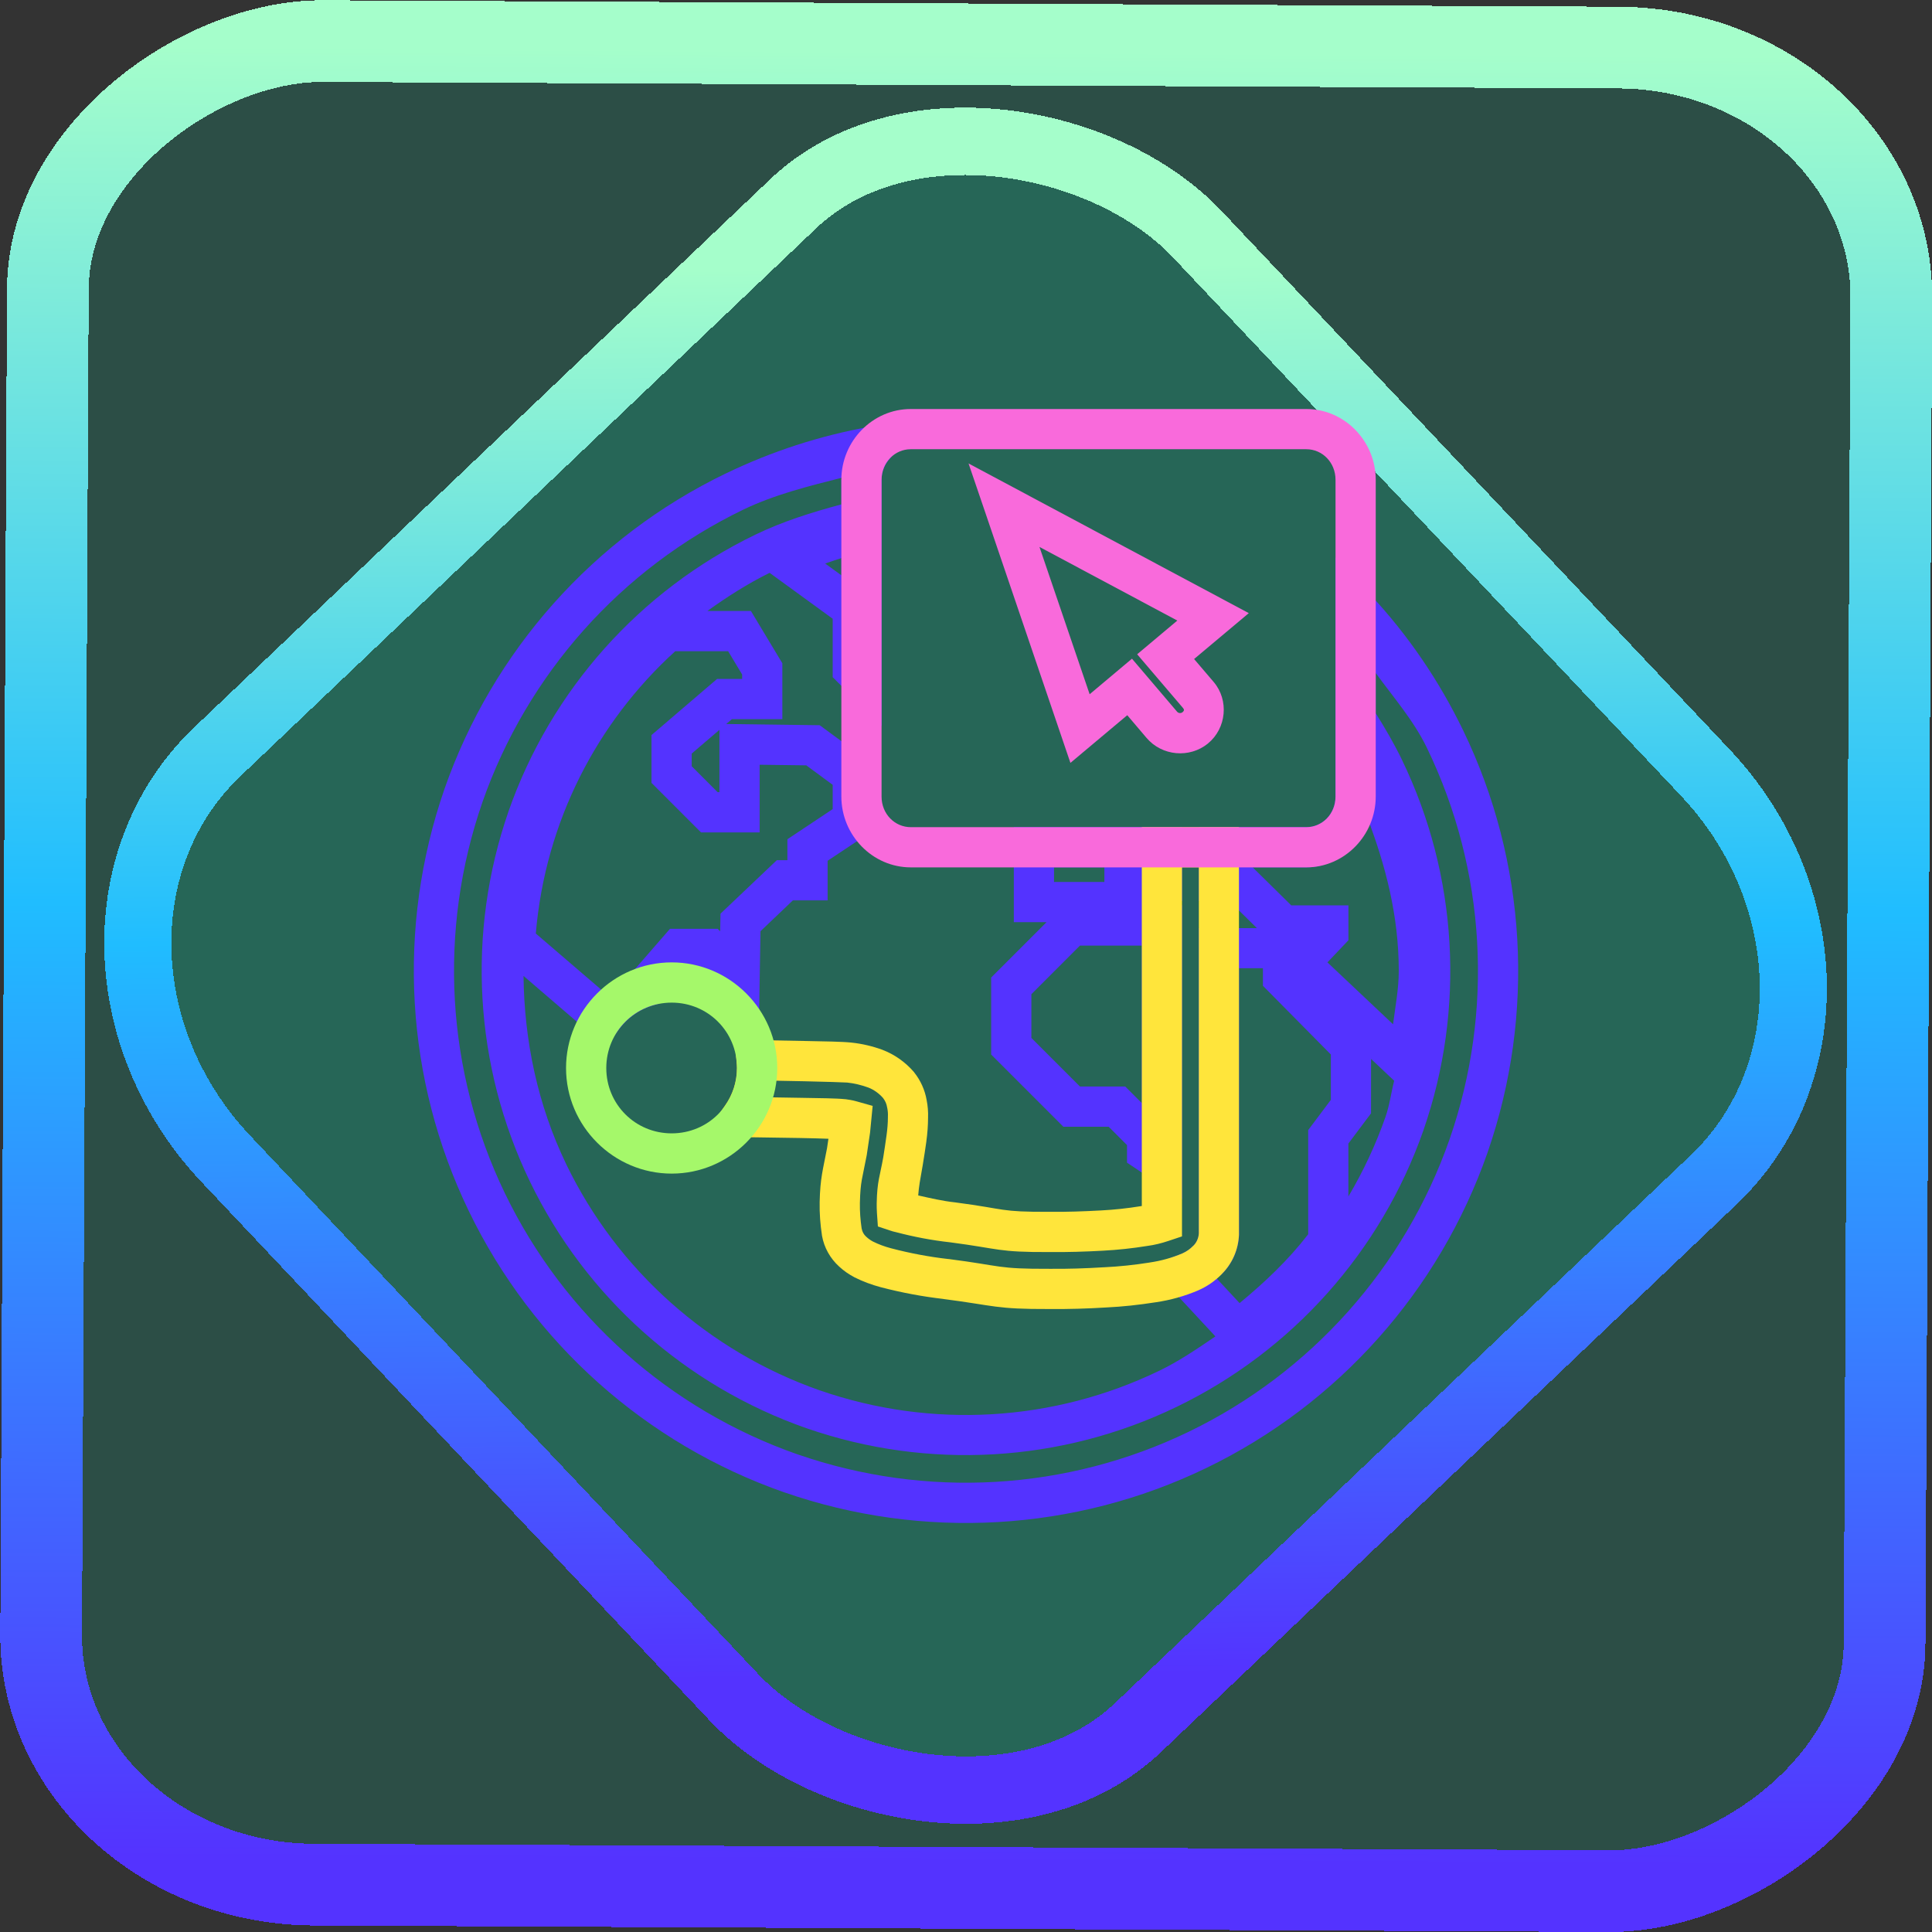 <?xml version="1.0" encoding="UTF-8" standalone="no"?>
<!-- Generator: Gravit.io -->

<svg
   style="isolation:isolate"
   viewBox="0 0 48 48"
   width="48pt"
   height="48pt"
   version="1.1"
   id="svg34"
   sodipodi:docname="org.gnome.Connections.svg"
   inkscape:version="1.1.2 (0a00cf5339, 2022-02-04)"
   xmlns:inkscape="http://www.inkscape.org/namespaces/inkscape"
   xmlns:sodipodi="http://sodipodi.sourceforge.net/DTD/sodipodi-0.dtd"
   xmlns:xlink="http://www.w3.org/1999/xlink"
   xmlns="http://www.w3.org/2000/svg"
   xmlns:svg="http://www.w3.org/2000/svg">
  <rect x="0" y="0" width="48" height="48" fill="#333333" stroke="none"/>
  <defs
     id="defs38">
    <linearGradient
       inkscape:collect="always"
       xlink:href="#_lgradient_8"
       id="linearGradient872"
       x1="-12.026"
       y1="6.117"
       x2="-0.085"
       y2="6.117"
       gradientUnits="userSpaceOnUse"
       gradientTransform="matrix(3.836,0,0,3.837,-0.005,-0.003)" />
    <linearGradient
       id="_lgradient_1"
       x1="0.183"
       y1="0.249"
       x2="0.903"
       y2="0.903"
       gradientTransform="matrix(24.617,0,0,24.816,10.841,10.09)"
       gradientUnits="userSpaceOnUse">
      <stop
         offset="2.609%"
         stop-opacity="1"
         style="stop-color:rgb(179,255,171)"
         id="stop2-3" />
      <stop
         offset="98.696%"
         stop-opacity="1"
         style="stop-color:rgb(18,255,247)"
         id="stop4-6" />
    </linearGradient>
    <linearGradient
       inkscape:collect="always"
       xlink:href="#_lgradient_8"
       id="linearGradient15"
       x1="-9.685"
       y1="45.161"
       x2="11.988"
       y2="21.735"
       gradientUnits="userSpaceOnUse"
       gradientTransform="matrix(1.115,0,0,1.115,-0.012,-3.328)" />
    <linearGradient
       inkscape:collect="always"
       xlink:href="#_lgradient_8"
       id="linearGradient1077"
       x1="14.374"
       y1="32.288"
       x2="49.626"
       y2="32.288"
       gradientUnits="userSpaceOnUse" />
    <linearGradient
       inkscape:collect="always"
       xlink:href="#_lgradient_10"
       id="linearGradient1244"
       x1="28.537"
       y1="21.141"
       x2="44.906"
       y2="21.141"
       gradientUnits="userSpaceOnUse" />
    <linearGradient
       inkscape:collect="always"
       xlink:href="#_lgradient_9"
       id="linearGradient1274"
       x1="24.568"
       y1="35.382"
       x2="40.379"
       y2="35.382"
       gradientUnits="userSpaceOnUse" />
    <linearGradient
       inkscape:collect="always"
       xlink:href="#_lgradient_11"
       id="linearGradient1304"
       x1="14.563"
       y1="26.535"
       x2="18.81"
       y2="26.535"
       gradientUnits="userSpaceOnUse" />
  </defs>
  <sodipodi:namedview
     id="namedview36"
     pagecolor="#ffffff"
     bordercolor="#666666"
     borderopacity="1.0"
     inkscape:pageshadow="2"
     inkscape:pageopacity="0.0"
     inkscape:pagecheckerboard="0"
     inkscape:document-units="pt"
     showgrid="false"
     height="48pt"
     showguides="false"
     inkscape:zoom="8.7589286"
     inkscape:cx="25.40265"
     inkscape:cy="28.199796"
     inkscape:window-width="1600"
     inkscape:window-height="836"
     inkscape:window-x="0"
     inkscape:window-y="0"
     inkscape:window-maximized="1"
     inkscape:current-layer="svg34" />
  <linearGradient
     id="_lgradient_8"
     x1="0"
     y1="0.5"
     x2="1"
     y2="0.5"
     gradientTransform="matrix(55.997,0,0,55.766,0.501,0.733)"
     gradientUnits="userSpaceOnUse">
    <stop
       offset="0%"
       stop-opacity="1"
       style="stop-color:rgb(84,51,255)"
       id="stop2" />
    <stop
       offset="51.739%"
       stop-opacity="1"
       style="stop-color:rgb(32,189,255)"
       id="stop4" />
    <stop
       offset="98.261%"
       stop-opacity="1"
       style="stop-color:rgb(165,254,203)"
       id="stop6" />
  </linearGradient>
  <rect
     x="-46.783"
     y="1.225"
     height="45.8"
     rx="6.184"
     shape-rendering="crispEdges"
     id="rect5-6-7-3"
     ry="6.806"
     transform="matrix(0.005,-1,1,0.005,0,0)"
     style="isolation:isolate;fill:#00ffc3;fill-opacity:0.135;stroke:url(#linearGradient872);stroke-width:2.03;stroke-miterlimit:4;stroke-dasharray:none;stroke-opacity:1"
     width="45.802" />
  <rect
     x="-15.687"
     y="17.26"
     height="33.346"
     rx="6.792"
     shape-rendering="crispEdges"
     id="rect5-6-6-6-6"
     style="isolation:isolate;fill:#00ffc3;fill-opacity:0.135;stroke:url(#linearGradient15);stroke-width:1.672;stroke-miterlimit:4;stroke-dasharray:none;stroke-opacity:1"
     ry="7.474"
     transform="matrix(0.724,-0.689,0.686,0.727,0,0)"
     width="33.338" />
  <linearGradient
     id="_lgradient_9"
     x1="0.074"
     y1="0.7"
     x2="1.048"
     y2="-0.18"
     gradientTransform="matrix(16.627,0,0,15.148,23.753,27.549)"
     gradientUnits="userSpaceOnUse">
    <stop
       offset="0%"
       stop-opacity="1"
       style="stop-color:rgb(255,229,59)"
       id="stop11" />
    <stop
       offset="98.696%"
       stop-opacity="1"
       style="stop-color:rgb(255,0,91)"
       id="stop13" />
  </linearGradient>
  <linearGradient
     id="_lgradient_10"
     x1="0"
     y1="0.5"
     x2="1"
     y2="0.5"
     gradientTransform="matrix(16.369,0,0,13.85,28.537,14.215)"
     gradientUnits="userSpaceOnUse">
    <stop
       offset="0%"
       stop-opacity="1"
       style="stop-color:rgb(249,106,219)"
       id="stop18" />
    <stop
       offset="98.75%"
       stop-opacity="1"
       style="stop-color:rgb(188,49,210)"
       id="stop20" />
  </linearGradient>
  <linearGradient
     id="_lgradient_11"
     x1="0.031"
     y1="0.109"
     x2="0.958"
     y2="0.975"
     gradientTransform="matrix(4.248,0,0,4.249,14.563,24.411)"
     gradientUnits="userSpaceOnUse">
    <stop
       offset="0%"
       stop-opacity="1"
       style="stop-color:rgb(165,248,106)"
       id="stop27" />
    <stop
       offset="97.917%"
       stop-opacity="1"
       style="stop-color:rgb(47,206,146)"
       id="stop29" />
  </linearGradient>
  <path
     style="color:#000000;fill:url(#linearGradient1077);-inkscape-stroke:none"
     d="m 30.65,13.811 -1.826,0.324 c -1.661,0.295 -3.269,0.819 -4.783,1.551 h -0.002 C 19.672,17.796 16.323,21.559 14.723,26.137 v 0.002 c -1.59,4.581 -1.304,9.612 0.807,13.979 2.11,4.367 5.872,7.718 10.449,9.318 h 0.002 c 4.581,1.59 9.614,1.304 13.98,-0.807 4.367,-2.11 7.716,-5.872 9.316,-10.449 v -0.002 c 1.59,-4.581 1.304,-9.614 -0.807,-13.98 -0.796,-1.646 -1.827,-3.163 -3.078,-4.5 l -1.152,-1.232 v 3.604 1.93 0.496 1.893 c 0,0.576 -0.437,1.014 -0.969,1.014 h -3.559 v 2.447 h 1.016 l 0.908,0.895 h -0.812 -1.111 v 10.104 0.006 c -0.006,0.155 -0.071,0.305 -0.176,0.41 l -0.006,0.004 -0.004,0.004 c -0.102,0.106 -0.224,0.191 -0.361,0.252 -0.032,0.014 -0.082,0.031 -0.15,0.057 l -0.922,0.354 2.168,2.334 c -0.6,0.409 -1.2,0.819 -1.861,1.139 h -0.002 c -3.507,1.695 -7.552,1.929 -11.238,0.65 h -0.002 c -3.682,-1.289 -6.71,-3.988 -8.404,-7.496 v -0.002 C 17.806,36.596 17.367,34.468 17.342,32.328 l 2.736,2.35 0.426,-0.58 c 0.274,-0.372 0.663,-0.652 1.113,-0.789 l 0.184,-0.057 1.004,-1.154 h 0.418 l 1.916,1.918 0.053,-3.168 1.074,-1.023 h 1.15 v -1.311 l 1.5,-0.998 v -2.195 l -1.762,-1.297 -3.096,-0.041 0.188,-0.16 h 1.67 v -1.852 L 24.875,20.24 h -1.443 c 0.653,-0.469 1.333,-0.904 2.062,-1.264 l 2.09,1.52 v 1.936 l 1.619,1.621 v -6.346 -0.986 -0.826 c 0,-0.262 0.094,-0.493 0.246,-0.672 z m -2.754,2.014 c -8.83e-4,0.026 -0.025,0.044 -0.025,0.07 v 0.814 c -0.974,0.26 -1.94,0.563 -2.852,1.004 -3.826,1.849 -6.769,5.148 -8.174,9.164 v 0.002 c -1.395,4.02 -1.14,8.433 0.709,12.26 1.849,3.826 5.148,6.769 9.164,8.174 h 0.002 c 4.019,1.395 8.432,1.139 12.258,-0.709 3.827,-1.849 6.771,-5.148 8.176,-9.164 v -0.002 c 1.395,-4.02 1.139,-8.434 -0.709,-12.26 v -0.002 c -0.259,-0.536 -0.558,-1.048 -0.873,-1.549 V 22.293 c 0.591,0.814 1.259,1.575 1.699,2.486 1.956,4.048 2.223,8.713 0.748,12.961 -1.485,4.244 -4.592,7.733 -8.641,9.689 -4.047,1.956 -8.711,2.222 -12.959,0.748 h -0.002 c -4.244,-1.484 -7.733,-4.594 -9.689,-8.643 -1.956,-4.047 -2.222,-8.709 -0.748,-12.957 v -0.002 c 1.484,-4.244 4.591,-7.735 8.639,-9.691 1.038,-0.501 2.161,-0.778 3.277,-1.061 z m -0.025,2.664 v 0.568 l -0.535,-0.389 c 0.178,-0.061 0.354,-0.125 0.535,-0.18 z m -5.506,3.084 h 1.756 l 0.463,0.77 v 0.148 h -0.83 l -2.172,1.859 v 1.584 l 1.641,1.641 h 1.941 v -2.242 l 1.545,0.02 0.875,0.645 v 0.805 l -1.5,0.998 v 0.693 h -0.35 l -1.867,1.773 -0.01,0.584 -0.084,-0.084 h -1.578 l -1.275,1.467 0.311,-0.201 c -0.487,0.148 -0.829,0.522 -1.199,0.85 l -2.283,-1.959 c 0.317,-3.711 2.026,-6.992 4.617,-9.35 z m 1.467,2.605 v 2.064 h -0.059 l -0.859,-0.859 v -0.42 z m 21.459,2.898 c 0.609,1.591 1.045,3.268 1.045,5.082 0,0.608 -0.115,1.185 -0.189,1.773 l -2.174,-2.051 0.695,-0.732 v -1.156 h -1.893 l -1.279,-1.26 h 1.775 c 1.007,0 1.707,-0.744 2.02,-1.656 z m -11.707,0.324 v 0.666 2.482 h 1.084 l -1.834,1.834 v 2.551 l 2.391,2.391 h 1.5 l 0.609,0.609 v 0.582 l 1.822,1.213 v -9.736 h -1.24 v -0.145 h 1.24 v -2.447 z m 1.332,1.332 h 1.668 v 0.484 h -1.668 z m 0.859,2.592 h 2.049 v 5.217 l -0.549,-0.549 h -1.5 l -1.609,-1.609 v -1.449 z m 5.27,0.75 h 0.791 v 0.582 l 2.25,2.275 v 1.504 l -0.75,1 v 3.451 c -0.658,0.854 -1.442,1.596 -2.273,2.281 l -0.775,-0.832 c 0.06,-0.051 0.136,-0.076 0.191,-0.133 4.4e-4,-4.4e-4 -4.4e-4,-0.002 0,-0.002 0.348,-0.348 0.547,-0.813 0.566,-1.299 v -0.012 -0.045 z m 4.373,3.004 0.766,0.723 C 46.082,36.2 46.033,36.608 45.896,37 c -0.323,0.923 -0.738,1.805 -1.229,2.635 v -1.754 l 0.75,-1 z"
     id="path9"
     transform="scale(0.75)"
     sodipodi:nodetypes="ccccccccccccccccccssccccccccccccccccccccccccccccccccccccccccccccccccsccssccccccccccccccccccccccccscccccccccccccccccccccccccccccccccccccsccccccsccccccccccccccccccccccccccccccccccccccccscccccccccccc" />
  <path
     style="color:#000000;fill:url(#linearGradient1274);-inkscape-stroke:none"
     d="m 37.824,27.4 v 0.666 11.885 c -5.88e-4,7.4e-5 -0.001,-7.4e-5 -0.002,0 l -0.014,0.002 -0.012,0.002 c -0.442,0.072 -0.881,0.119 -1.33,0.143 h -0.002 c -0.57,0.031 -1.134,0.051 -1.693,0.045 h -0.006 -0.004 c -1.673,0.006 -1.39,-0.086 -3.109,-0.311 l -0.008,-0.002 h -0.008 c -0.409,-0.044 -0.814,-0.139 -1.219,-0.23 0.026,-0.324 0.055,-0.468 0.154,-1.029 v -0.002 c 0.047,-0.271 0.081,-0.521 0.117,-0.764 v -0.004 -0.004 c 0.034,-0.247 0.054,-0.507 0.055,-0.771 0.007,-0.194 -0.008,-0.391 -0.047,-0.586 -0.058,-0.336 -0.202,-0.65 -0.41,-0.912 l -0.008,-0.012 -0.01,-0.012 c -0.279,-0.321 -0.633,-0.573 -1.035,-0.727 l -0.006,-0.002 -0.004,-0.002 c -0.325,-0.118 -0.667,-0.199 -1.02,-0.236 -0.309,-0.033 -0.88,-0.04 -1.531,-0.053 -0.652,-0.013 -1.322,-0.022 -1.469,-0.027 h -0.002 -0.004 c -0.05,-0.001 -0.09,-0.001 -0.117,-0.002 l -0.748,-0.02 0.068,0.746 c 0.007,0.075 0.012,0.141 0.012,0.199 0,0.464 -0.146,0.888 -0.393,1.24 l -0.719,1.029 1.254,0.02 c 0.199,0.003 0.388,0.003 0.564,0.008 h 0.002 0.002 c 0.164,0.004 0.773,0.011 1.393,0.021 0.429,0.007 0.675,0.017 0.928,0.025 -0.016,0.106 -0.032,0.206 -0.047,0.316 -0.136,0.719 -0.225,0.974 -0.244,1.781 v 0.002 c -0.007,0.369 0.021,0.736 0.076,1.098 v 0.008 l 0.002,0.008 c 0.07,0.393 0.271,0.751 0.568,1.02 6.77e-4,6.11e-4 0.001,0.001 0.002,0.002 0.153,0.142 0.323,0.258 0.502,0.352 l 0.004,0.004 0.006,0.002 c 0.284,0.142 0.576,0.247 0.869,0.326 h 0.002 c 0.679,0.178 1.38,0.309 2.08,0.389 h -0.012 c 1.733,0.223 1.709,0.338 3.512,0.332 0.629,0.006 1.249,-0.013 1.873,-0.051 0.555,-0.026 1.102,-0.087 1.645,-0.172 h 0.002 c 0.488,-0.071 0.963,-0.204 1.412,-0.396 l 0.004,-0.002 0.004,-0.002 c 0.287,-0.127 0.55,-0.308 0.773,-0.537 4.4e-4,-4.4e-4 -4.4e-4,-0.002 0,-0.002 0.348,-0.348 0.547,-0.813 0.566,-1.299 v -0.012 -0.045 -13.445 z m 1.332,1.332 h 0.557 v 12.113 0.006 c -0.006,0.155 -0.071,0.305 -0.176,0.41 l -0.006,0.004 -0.004,0.004 c -0.101,0.105 -0.222,0.19 -0.357,0.25 -0.341,0.146 -0.708,0.248 -1.084,0.303 h -0.004 l -0.004,0.002 c -0.502,0.079 -1,0.132 -1.502,0.156 h -0.006 -0.004 c -0.604,0.037 -1.198,0.057 -1.797,0.051 h -0.004 -0.004 c -1.748,0.006 -1.543,-0.094 -3.336,-0.324 h -0.006 -0.006 c -0.634,-0.072 -1.27,-0.192 -1.887,-0.354 h -0.002 c -0.221,-0.059 -0.417,-0.131 -0.609,-0.227 -0.001,-6.4e-4 -0.003,-0.001 -0.004,-0.002 -0.077,-0.042 -0.152,-0.096 -0.207,-0.148 l -0.006,-0.004 -0.006,-0.006 c -0.079,-0.071 -0.129,-0.165 -0.146,-0.262 -1.59e-4,-8.58e-4 -0.002,-0.001 -0.002,-0.002 -0.043,-0.288 -0.064,-0.571 -0.059,-0.852 0.018,-0.738 0.079,-0.797 0.229,-1.596 l 0.002,-0.016 0.002,-0.016 c 0.03,-0.213 0.068,-0.442 0.102,-0.689 l 0.002,-0.014 0.086,-0.885 L 28.375,36.484 c -0.144,-0.041 -0.266,-0.058 -0.355,-0.07 l -0.012,-0.002 h -0.014 c -0.298,-0.031 -0.829,-0.034 -1.453,-0.045 -0.494,-0.009 -0.848,-0.014 -1.1,-0.018 0.058,-0.186 0.148,-0.353 0.174,-0.551 0.299,0.006 0.585,0.011 1.033,0.02 0.647,0.013 1.373,0.038 1.416,0.043 0.237,0.025 0.47,0.082 0.697,0.164 0.185,0.071 0.356,0.194 0.49,0.346 0.072,0.095 0.115,0.189 0.133,0.297 l 0.002,0.014 0.004,0.014 c 0.02,0.097 0.028,0.191 0.023,0.289 v 0.014 0.014 c 0,0.194 -0.018,0.395 -0.045,0.594 -0.039,0.261 -0.069,0.5 -0.109,0.732 -0.112,0.631 -0.203,0.786 -0.217,1.52 v 0.006 0.006 c 0,0.086 -8.6e-4,0.191 0.008,0.312 l 0.031,0.445 0.424,0.141 c 0.034,0.011 0.101,0.034 0.188,0.051 0.582,0.153 1.183,0.268 1.787,0.334 1.655,0.216 1.559,0.329 3.285,0.322 0.595,0.006 1.187,-0.013 1.771,-0.045 0.49,-0.026 0.975,-0.078 1.459,-0.156 0.254,-0.033 0.49,-0.094 0.705,-0.166 l 0.455,-0.152 z"
     id="path16"
     transform="scale(0.75)" />
  <path
     style="color:#000000;fill:url(#linearGradient1244);-inkscape-stroke:none"
     d="m 30.172,13.549 c -1.273,0 -2.301,1.067 -2.301,2.346 v 10.492 c 0,1.278 1.028,2.346 2.301,2.346 h 13.1 c 1.273,0 2.301,-1.067 2.301,-2.346 V 15.895 c 0,-1.278 -1.028,-2.346 -2.301,-2.346 z m 0,1.332 h 13.1 c 0.532,0 0.969,0.437 0.969,1.014 v 10.492 c 0,0.576 -0.437,1.014 -0.969,1.014 H 30.172 c -0.532,0 -0.969,-0.437 -0.969,-1.014 V 15.895 c 0,-0.576 0.437,-1.014 0.969,-1.014 z m 1.912,0.471 0.545,1.598 2.83,8.322 1.883,-1.58 0.637,0.75 c 0.513,0.604 1.426,0.685 2.039,0.186 v -0.002 c 0.609,-0.499 0.7,-1.43 0.188,-2.033 l -0.65,-0.762 1.812,-1.52 z m 2.35,2.766 L 39,20.557 l -1.33,1.117 1.52,1.781 c 0.043,0.051 0.04,0.09 -0.016,0.137 -0.054,0.044 -0.137,0.036 -0.18,-0.014 l -1.496,-1.758 -1.402,1.178 z"
     id="path23"
     transform="scale(0.75)" />
  <path
     style="color:#000000;fill:url(#linearGradient1304);-inkscape-stroke:none"
     d="m 16.688,23.91 c -1.444,0 -2.625,1.182 -2.625,2.625 0,1.443 1.182,2.623 2.625,2.623 1.443,0 2.623,-1.18 2.623,-2.623 0,-1.443 -1.18,-2.625 -2.623,-2.625 z m 0,1 c 0.902,0 1.623,0.722 1.623,1.625 0,0.903 -0.72,1.623 -1.623,1.623 -0.903,0 -1.625,-0.72 -1.625,-1.623 0,-0.903 0.722,-1.625 1.625,-1.625 z"
     id="path32" />
</svg>
